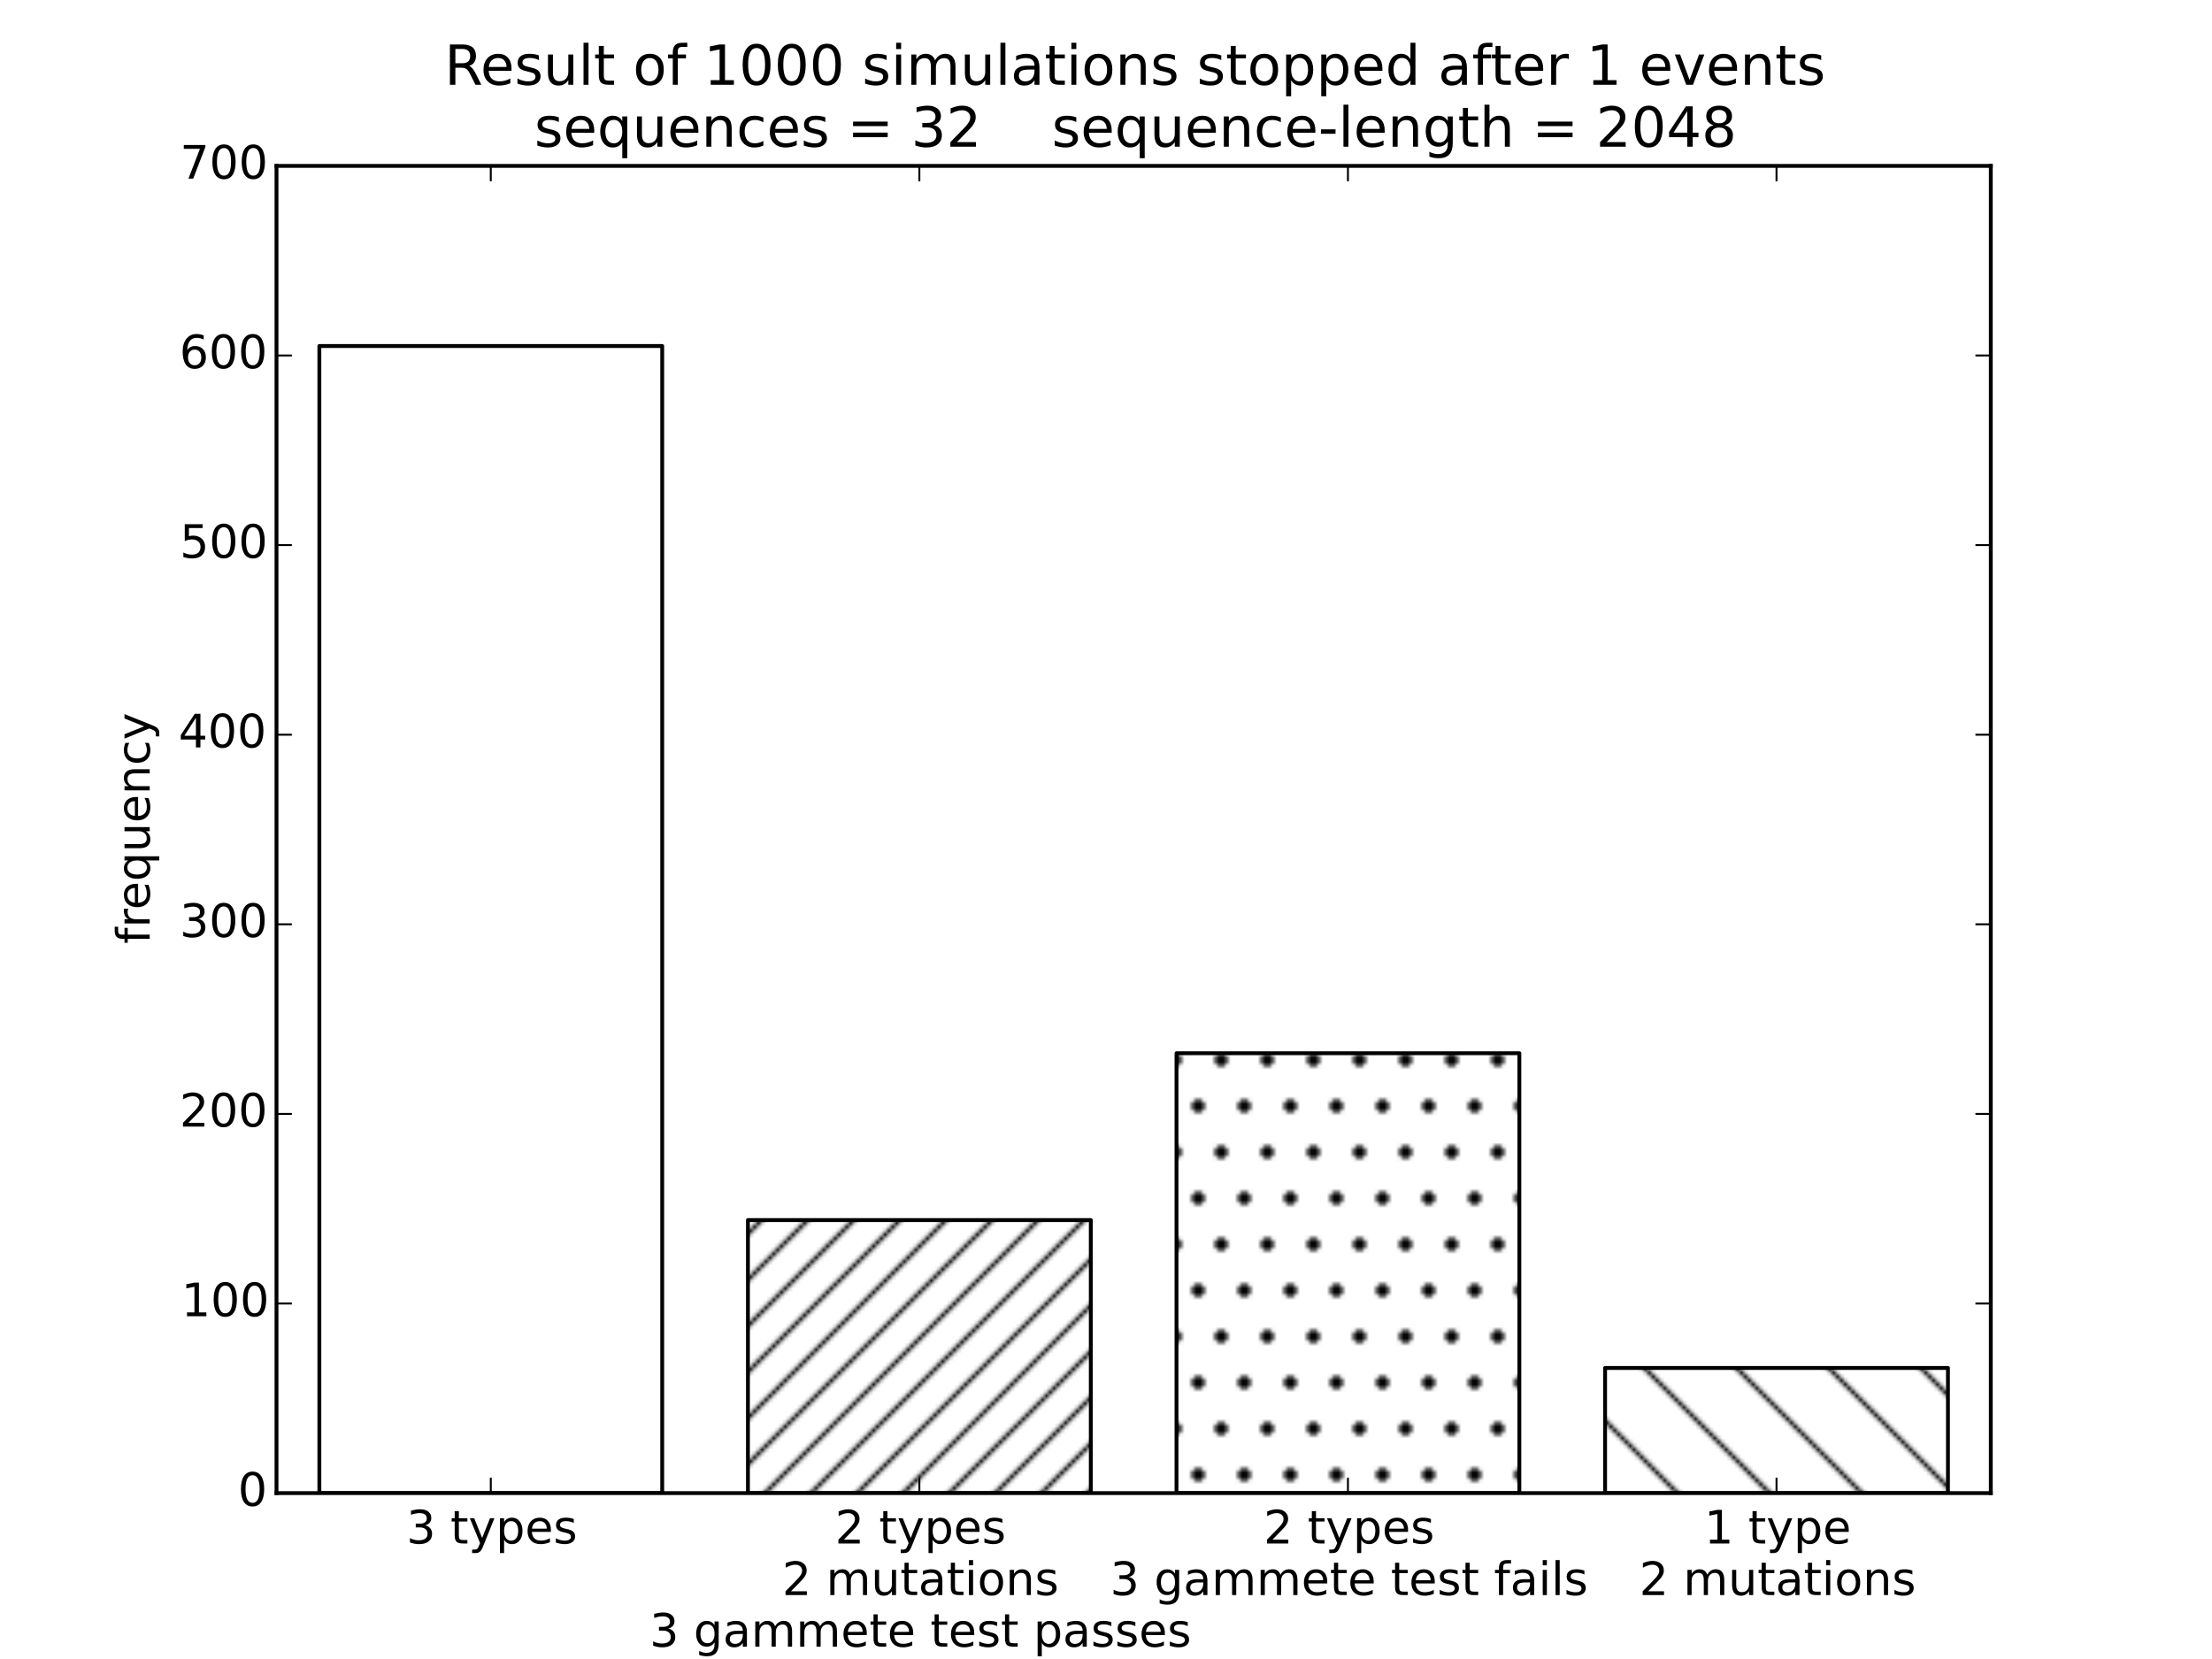 <?xml version="1.0" encoding="utf-8" standalone="no"?>
<!DOCTYPE svg PUBLIC "-//W3C//DTD SVG 1.1//EN"
  "http://www.w3.org/Graphics/SVG/1.1/DTD/svg11.dtd">
<!-- Created with matplotlib (http://matplotlib.org/) -->
<svg height="432pt" version="1.1" viewBox="0 0 576 432" width="576pt" xmlns="http://www.w3.org/2000/svg" xmlns:xlink="http://www.w3.org/1999/xlink">
 <defs>
  <style type="text/css">
*{stroke-linecap:butt;stroke-linejoin:round;}
  </style>
 </defs>
 <g id="figure_1">
  <g id="patch_1">
   <path d="
M0 432
L576 432
L576 0
L0 0
z
" style="fill:#ffffff;"/>
  </g>
  <g id="axes_1">
   <g id="patch_2">
    <path d="
M72 388.8
L518.4 388.8
L518.4 43.2
L72 43.2
z
" style="fill:#ffffff;"/>
   </g>
   <g id="patch_3">
    <path clip-path="url(#p7ff5b81e1d)" d="
M83.16 388.8
L172.44 388.8
L172.44 90.103
L83.16 90.103
z
" style="fill:#ffffff;stroke:#000000;stroke-linejoin:miter;"/>
   </g>
   <g id="patch_4">
    <path clip-path="url(#p7ff5b81e1d)" d="
M194.76 388.8
L284.04 388.8
L284.04 317.705
L194.76 317.705
z
" style="fill:url(#hcad88ede71);stroke:#000000;stroke-linejoin:miter;"/>
   </g>
   <g id="patch_5">
    <path clip-path="url(#p7ff5b81e1d)" d="
M306.36 388.8
L395.64 388.8
L395.64 274.258
L306.36 274.258
z
" style="fill:url(#h3c1d748473);stroke:#000000;stroke-linejoin:miter;"/>
   </g>
   <g id="patch_6">
    <path clip-path="url(#p7ff5b81e1d)" d="
M417.96 388.8
L507.24 388.8
L507.24 356.215
L417.96 356.215
z
" style="fill:url(#had7df6d085);stroke:#000000;stroke-linejoin:miter;"/>
   </g>
   <g id="patch_7">
    <path d="
M72 43.2
L518.4 43.2" style="fill:none;stroke:#000000;stroke-linecap:square;stroke-linejoin:miter;"/>
   </g>
   <g id="patch_8">
    <path d="
M518.4 388.8
L518.4 43.2" style="fill:none;stroke:#000000;stroke-linecap:square;stroke-linejoin:miter;"/>
   </g>
   <g id="patch_9">
    <path d="
M72 388.8
L518.4 388.8" style="fill:none;stroke:#000000;stroke-linecap:square;stroke-linejoin:miter;"/>
   </g>
   <g id="patch_10">
    <path d="
M72 388.8
L72 43.2" style="fill:none;stroke:#000000;stroke-linecap:square;stroke-linejoin:miter;"/>
   </g>
   <g id="matplotlib.axis_1">
    <g id="xtick_1">
     <g id="line2d_1">
      <defs>
       <path d="
M0 0
L0 -4" id="m93b0483c22" style="stroke:#000000;stroke-width:0.5;"/>
      </defs>
      <g>
       <use style="stroke:#000000;stroke-width:0.5;" x="127.8" xlink:href="#m93b0483c22" y="388.8"/>
      </g>
     </g>
     <g id="line2d_2">
      <defs>
       <path d="
M0 0
L0 4" id="m741efc42ff" style="stroke:#000000;stroke-width:0.5;"/>
      </defs>
      <g>
       <use style="stroke:#000000;stroke-width:0.5;" x="127.8" xlink:href="#m741efc42ff" y="43.2"/>
      </g>
     </g>
     <g id="text_1">
      <!-- 3 types -->
      <defs>
       <path d="
M40.578 39.312
Q47.656 37.797 51.625 33
Q55.609 28.219 55.609 21.188
Q55.609 10.406 48.188 4.484
Q40.766 -1.422 27.094 -1.422
Q22.516 -1.422 17.656 -0.516
Q12.797 0.391 7.625 2.203
L7.625 11.719
Q11.719 9.328 16.594 8.109
Q21.484 6.891 26.812 6.891
Q36.078 6.891 40.938 10.547
Q45.797 14.203 45.797 21.188
Q45.797 27.641 41.281 31.266
Q36.766 34.906 28.719 34.906
L20.219 34.906
L20.219 43.016
L29.109 43.016
Q36.375 43.016 40.234 45.922
Q44.094 48.828 44.094 54.297
Q44.094 59.906 40.109 62.906
Q36.141 65.922 28.719 65.922
Q24.656 65.922 20.016 65.031
Q15.375 64.156 9.812 62.312
L9.812 71.094
Q15.438 72.656 20.344 73.438
Q25.25 74.219 29.594 74.219
Q40.828 74.219 47.359 69.109
Q53.906 64.016 53.906 55.328
Q53.906 49.266 50.438 45.094
Q46.969 40.922 40.578 39.312" id="BitstreamVeraSans-Roman-33"/>
       <path id="BitstreamVeraSans-Roman-20"/>
       <path d="
M32.172 -5.078
Q28.375 -14.844 24.75 -17.812
Q21.141 -20.797 15.094 -20.797
L7.906 -20.797
L7.906 -13.281
L13.188 -13.281
Q16.891 -13.281 18.938 -11.516
Q21 -9.766 23.484 -3.219
L25.094 0.875
L2.984 54.688
L12.5 54.688
L29.594 11.922
L46.688 54.688
L56.203 54.688
z
" id="BitstreamVeraSans-Roman-79"/>
       <path d="
M56.203 29.594
L56.203 25.203
L14.891 25.203
Q15.484 15.922 20.484 11.062
Q25.484 6.203 34.422 6.203
Q39.594 6.203 44.453 7.469
Q49.312 8.734 54.109 11.281
L54.109 2.781
Q49.266 0.734 44.188 -0.344
Q39.109 -1.422 33.891 -1.422
Q20.797 -1.422 13.156 6.188
Q5.516 13.812 5.516 26.812
Q5.516 40.234 12.766 48.109
Q20.016 56 32.328 56
Q43.359 56 49.781 48.891
Q56.203 41.797 56.203 29.594
M47.219 32.234
Q47.125 39.594 43.094 43.984
Q39.062 48.391 32.422 48.391
Q24.906 48.391 20.391 44.141
Q15.875 39.891 15.188 32.172
z
" id="BitstreamVeraSans-Roman-65"/>
       <path d="
M18.312 70.219
L18.312 54.688
L36.812 54.688
L36.812 47.703
L18.312 47.703
L18.312 18.016
Q18.312 11.328 20.141 9.422
Q21.969 7.516 27.594 7.516
L36.812 7.516
L36.812 0
L27.594 0
Q17.188 0 13.234 3.875
Q9.281 7.766 9.281 18.016
L9.281 47.703
L2.688 47.703
L2.688 54.688
L9.281 54.688
L9.281 70.219
z
" id="BitstreamVeraSans-Roman-74"/>
       <path d="
M44.281 53.078
L44.281 44.578
Q40.484 46.531 36.375 47.5
Q32.281 48.484 27.875 48.484
Q21.188 48.484 17.844 46.438
Q14.5 44.391 14.5 40.281
Q14.5 37.156 16.891 35.375
Q19.281 33.594 26.516 31.984
L29.594 31.297
Q39.156 29.25 43.188 25.516
Q47.219 21.781 47.219 15.094
Q47.219 7.469 41.188 3.016
Q35.156 -1.422 24.609 -1.422
Q20.219 -1.422 15.453 -0.562
Q10.688 0.297 5.422 2
L5.422 11.281
Q10.406 8.688 15.234 7.391
Q20.062 6.109 24.812 6.109
Q31.156 6.109 34.562 8.281
Q37.984 10.453 37.984 14.406
Q37.984 18.062 35.516 20.016
Q33.062 21.969 24.703 23.781
L21.578 24.516
Q13.234 26.266 9.516 29.906
Q5.812 33.547 5.812 39.891
Q5.812 47.609 11.281 51.797
Q16.75 56 26.812 56
Q31.781 56 36.172 55.266
Q40.578 54.547 44.281 53.078" id="BitstreamVeraSans-Roman-73"/>
       <path d="
M18.109 8.203
L18.109 -20.797
L9.078 -20.797
L9.078 54.688
L18.109 54.688
L18.109 46.391
Q20.953 51.266 25.266 53.625
Q29.594 56 35.594 56
Q45.562 56 51.781 48.094
Q58.016 40.188 58.016 27.297
Q58.016 14.406 51.781 6.484
Q45.562 -1.422 35.594 -1.422
Q29.594 -1.422 25.266 0.953
Q20.953 3.328 18.109 8.203
M48.688 27.297
Q48.688 37.203 44.609 42.844
Q40.531 48.484 33.406 48.484
Q26.266 48.484 22.188 42.844
Q18.109 37.203 18.109 27.297
Q18.109 17.391 22.188 11.75
Q26.266 6.109 33.406 6.109
Q40.531 6.109 44.609 11.75
Q48.688 17.391 48.688 27.297" id="BitstreamVeraSans-Roman-70"/>
      </defs>
      <g transform="translate(105.838 401.918)scale(0.12 -0.12)">
       <use xlink:href="#BitstreamVeraSans-Roman-33"/>
       <use x="63.623" xlink:href="#BitstreamVeraSans-Roman-20"/>
       <use x="95.41" xlink:href="#BitstreamVeraSans-Roman-74"/>
       <use x="134.619" xlink:href="#BitstreamVeraSans-Roman-79"/>
       <use x="193.799" xlink:href="#BitstreamVeraSans-Roman-70"/>
       <use x="257.275" xlink:href="#BitstreamVeraSans-Roman-65"/>
       <use x="318.799" xlink:href="#BitstreamVeraSans-Roman-73"/>
      </g>
     </g>
    </g>
    <g id="xtick_2">
     <g id="line2d_3">
      <g>
       <use style="stroke:#000000;stroke-width:0.5;" x="239.4" xlink:href="#m93b0483c22" y="388.8"/>
      </g>
     </g>
     <g id="line2d_4">
      <g>
       <use style="stroke:#000000;stroke-width:0.5;" x="239.4" xlink:href="#m741efc42ff" y="43.2"/>
      </g>
     </g>
     <g id="text_2">
      <!-- 2 types -->
      <defs>
       <path d="
M19.188 8.297
L53.609 8.297
L53.609 0
L7.328 0
L7.328 8.297
Q12.938 14.109 22.625 23.891
Q32.328 33.688 34.812 36.531
Q39.547 41.844 41.422 45.531
Q43.312 49.219 43.312 52.781
Q43.312 58.594 39.234 62.25
Q35.156 65.922 28.609 65.922
Q23.969 65.922 18.812 64.312
Q13.672 62.703 7.812 59.422
L7.812 69.391
Q13.766 71.781 18.938 73
Q24.125 74.219 28.422 74.219
Q39.75 74.219 46.484 68.547
Q53.219 62.891 53.219 53.422
Q53.219 48.922 51.531 44.891
Q49.859 40.875 45.406 35.406
Q44.188 33.984 37.641 27.219
Q31.109 20.453 19.188 8.297" id="BitstreamVeraSans-Roman-32"/>
      </defs>
      <g transform="translate(217.438 401.918)scale(0.12 -0.12)">
       <use xlink:href="#BitstreamVeraSans-Roman-32"/>
       <use x="63.623" xlink:href="#BitstreamVeraSans-Roman-20"/>
       <use x="95.41" xlink:href="#BitstreamVeraSans-Roman-74"/>
       <use x="134.619" xlink:href="#BitstreamVeraSans-Roman-79"/>
       <use x="193.799" xlink:href="#BitstreamVeraSans-Roman-70"/>
       <use x="257.275" xlink:href="#BitstreamVeraSans-Roman-65"/>
       <use x="318.799" xlink:href="#BitstreamVeraSans-Roman-73"/>
      </g>
      <!-- 2 mutations -->
      <defs>
       <path d="
M54.891 33.016
L54.891 0
L45.906 0
L45.906 32.719
Q45.906 40.484 42.875 44.328
Q39.844 48.188 33.797 48.188
Q26.516 48.188 22.312 43.547
Q18.109 38.922 18.109 30.906
L18.109 0
L9.078 0
L9.078 54.688
L18.109 54.688
L18.109 46.188
Q21.344 51.125 25.703 53.562
Q30.078 56 35.797 56
Q45.219 56 50.047 50.172
Q54.891 44.344 54.891 33.016" id="BitstreamVeraSans-Roman-6e"/>
       <path d="
M52 44.188
Q55.375 50.25 60.062 53.125
Q64.75 56 71.094 56
Q79.641 56 84.281 50.016
Q88.922 44.047 88.922 33.016
L88.922 0
L79.891 0
L79.891 32.719
Q79.891 40.578 77.094 44.375
Q74.312 48.188 68.609 48.188
Q61.625 48.188 57.562 43.547
Q53.516 38.922 53.516 30.906
L53.516 0
L44.484 0
L44.484 32.719
Q44.484 40.625 41.703 44.406
Q38.922 48.188 33.109 48.188
Q26.219 48.188 22.156 43.531
Q18.109 38.875 18.109 30.906
L18.109 0
L9.078 0
L9.078 54.688
L18.109 54.688
L18.109 46.188
Q21.188 51.219 25.484 53.609
Q29.781 56 35.688 56
Q41.656 56 45.828 52.969
Q50 49.953 52 44.188" id="BitstreamVeraSans-Roman-6d"/>
       <path d="
M30.609 48.391
Q23.391 48.391 19.188 42.75
Q14.984 37.109 14.984 27.297
Q14.984 17.484 19.156 11.844
Q23.344 6.203 30.609 6.203
Q37.797 6.203 41.984 11.859
Q46.188 17.531 46.188 27.297
Q46.188 37.016 41.984 42.703
Q37.797 48.391 30.609 48.391
M30.609 56
Q42.328 56 49.016 48.375
Q55.719 40.766 55.719 27.297
Q55.719 13.875 49.016 6.219
Q42.328 -1.422 30.609 -1.422
Q18.844 -1.422 12.172 6.219
Q5.516 13.875 5.516 27.297
Q5.516 40.766 12.172 48.375
Q18.844 56 30.609 56" id="BitstreamVeraSans-Roman-6f"/>
       <path d="
M9.422 54.688
L18.406 54.688
L18.406 0
L9.422 0
z

M9.422 75.984
L18.406 75.984
L18.406 64.594
L9.422 64.594
z
" id="BitstreamVeraSans-Roman-69"/>
       <path d="
M8.5 21.578
L8.5 54.688
L17.484 54.688
L17.484 21.922
Q17.484 14.156 20.5 10.266
Q23.531 6.391 29.594 6.391
Q36.859 6.391 41.078 11.031
Q45.312 15.672 45.312 23.688
L45.312 54.688
L54.297 54.688
L54.297 0
L45.312 0
L45.312 8.406
Q42.047 3.422 37.719 1
Q33.406 -1.422 27.688 -1.422
Q18.266 -1.422 13.375 4.438
Q8.5 10.297 8.5 21.578" id="BitstreamVeraSans-Roman-75"/>
       <path d="
M34.281 27.484
Q23.391 27.484 19.188 25
Q14.984 22.516 14.984 16.5
Q14.984 11.719 18.141 8.906
Q21.297 6.109 26.703 6.109
Q34.188 6.109 38.703 11.406
Q43.219 16.703 43.219 25.484
L43.219 27.484
z

M52.203 31.203
L52.203 0
L43.219 0
L43.219 8.297
Q40.141 3.328 35.547 0.953
Q30.953 -1.422 24.312 -1.422
Q15.922 -1.422 10.953 3.297
Q6 8.016 6 15.922
Q6 25.141 12.172 29.828
Q18.359 34.516 30.609 34.516
L43.219 34.516
L43.219 35.406
Q43.219 41.609 39.141 45
Q35.062 48.391 27.688 48.391
Q23 48.391 18.547 47.266
Q14.109 46.141 10.016 43.891
L10.016 52.203
Q14.938 54.109 19.578 55.047
Q24.219 56 28.609 56
Q40.484 56 46.344 49.844
Q52.203 43.703 52.203 31.203" id="BitstreamVeraSans-Roman-61"/>
      </defs>
      <g transform="translate(203.674 415.356)scale(0.12 -0.12)">
       <use xlink:href="#BitstreamVeraSans-Roman-32"/>
       <use x="63.623" xlink:href="#BitstreamVeraSans-Roman-20"/>
       <use x="95.41" xlink:href="#BitstreamVeraSans-Roman-6d"/>
       <use x="192.822" xlink:href="#BitstreamVeraSans-Roman-75"/>
       <use x="256.201" xlink:href="#BitstreamVeraSans-Roman-74"/>
       <use x="295.41" xlink:href="#BitstreamVeraSans-Roman-61"/>
       <use x="356.689" xlink:href="#BitstreamVeraSans-Roman-74"/>
       <use x="395.898" xlink:href="#BitstreamVeraSans-Roman-69"/>
       <use x="423.682" xlink:href="#BitstreamVeraSans-Roman-6f"/>
       <use x="484.863" xlink:href="#BitstreamVeraSans-Roman-6e"/>
       <use x="548.242" xlink:href="#BitstreamVeraSans-Roman-73"/>
      </g>
      <!-- 3 gammete test passes -->
      <defs>
       <path d="
M45.406 27.984
Q45.406 37.75 41.375 43.109
Q37.359 48.484 30.078 48.484
Q22.859 48.484 18.828 43.109
Q14.797 37.75 14.797 27.984
Q14.797 18.266 18.828 12.891
Q22.859 7.516 30.078 7.516
Q37.359 7.516 41.375 12.891
Q45.406 18.266 45.406 27.984
M54.391 6.781
Q54.391 -7.172 48.188 -13.984
Q42 -20.797 29.203 -20.797
Q24.469 -20.797 20.266 -20.094
Q16.062 -19.391 12.109 -17.922
L12.109 -9.188
Q16.062 -11.328 19.922 -12.344
Q23.781 -13.375 27.781 -13.375
Q36.625 -13.375 41.016 -8.766
Q45.406 -4.156 45.406 5.172
L45.406 9.625
Q42.625 4.781 38.281 2.391
Q33.938 0 27.875 0
Q17.828 0 11.672 7.656
Q5.516 15.328 5.516 27.984
Q5.516 40.672 11.672 48.328
Q17.828 56 27.875 56
Q33.938 56 38.281 53.609
Q42.625 51.219 45.406 46.391
L45.406 54.688
L54.391 54.688
z
" id="BitstreamVeraSans-Roman-67"/>
      </defs>
      <g transform="translate(169.167 428.793)scale(0.12 -0.12)">
       <use xlink:href="#BitstreamVeraSans-Roman-33"/>
       <use x="63.623" xlink:href="#BitstreamVeraSans-Roman-20"/>
       <use x="95.41" xlink:href="#BitstreamVeraSans-Roman-67"/>
       <use x="158.887" xlink:href="#BitstreamVeraSans-Roman-61"/>
       <use x="220.166" xlink:href="#BitstreamVeraSans-Roman-6d"/>
       <use x="317.578" xlink:href="#BitstreamVeraSans-Roman-6d"/>
       <use x="414.99" xlink:href="#BitstreamVeraSans-Roman-65"/>
       <use x="476.514" xlink:href="#BitstreamVeraSans-Roman-74"/>
       <use x="515.723" xlink:href="#BitstreamVeraSans-Roman-65"/>
       <use x="577.246" xlink:href="#BitstreamVeraSans-Roman-20"/>
       <use x="609.033" xlink:href="#BitstreamVeraSans-Roman-74"/>
       <use x="648.242" xlink:href="#BitstreamVeraSans-Roman-65"/>
       <use x="709.766" xlink:href="#BitstreamVeraSans-Roman-73"/>
       <use x="761.865" xlink:href="#BitstreamVeraSans-Roman-74"/>
       <use x="801.074" xlink:href="#BitstreamVeraSans-Roman-20"/>
       <use x="832.861" xlink:href="#BitstreamVeraSans-Roman-70"/>
       <use x="896.338" xlink:href="#BitstreamVeraSans-Roman-61"/>
       <use x="957.617" xlink:href="#BitstreamVeraSans-Roman-73"/>
       <use x="1009.717" xlink:href="#BitstreamVeraSans-Roman-73"/>
       <use x="1061.816" xlink:href="#BitstreamVeraSans-Roman-65"/>
       <use x="1123.34" xlink:href="#BitstreamVeraSans-Roman-73"/>
      </g>
     </g>
    </g>
    <g id="xtick_3">
     <g id="line2d_5">
      <g>
       <use style="stroke:#000000;stroke-width:0.5;" x="351.0" xlink:href="#m93b0483c22" y="388.8"/>
      </g>
     </g>
     <g id="line2d_6">
      <g>
       <use style="stroke:#000000;stroke-width:0.5;" x="351.0" xlink:href="#m741efc42ff" y="43.2"/>
      </g>
     </g>
     <g id="text_3">
      <!-- 2 types -->
      <g transform="translate(329.038 401.918)scale(0.12 -0.12)">
       <use xlink:href="#BitstreamVeraSans-Roman-32"/>
       <use x="63.623" xlink:href="#BitstreamVeraSans-Roman-20"/>
       <use x="95.41" xlink:href="#BitstreamVeraSans-Roman-74"/>
       <use x="134.619" xlink:href="#BitstreamVeraSans-Roman-79"/>
       <use x="193.799" xlink:href="#BitstreamVeraSans-Roman-70"/>
       <use x="257.275" xlink:href="#BitstreamVeraSans-Roman-65"/>
       <use x="318.799" xlink:href="#BitstreamVeraSans-Roman-73"/>
      </g>
      <!-- 3 gammete test fails -->
      <defs>
       <path d="
M37.109 75.984
L37.109 68.5
L28.516 68.5
Q23.688 68.5 21.797 66.547
Q19.922 64.594 19.922 59.516
L19.922 54.688
L34.719 54.688
L34.719 47.703
L19.922 47.703
L19.922 0
L10.891 0
L10.891 47.703
L2.297 47.703
L2.297 54.688
L10.891 54.688
L10.891 58.5
Q10.891 67.625 15.141 71.797
Q19.391 75.984 28.609 75.984
z
" id="BitstreamVeraSans-Roman-66"/>
       <path d="
M9.422 75.984
L18.406 75.984
L18.406 0
L9.422 0
z
" id="BitstreamVeraSans-Roman-6c"/>
      </defs>
      <g transform="translate(289.073 415.356)scale(0.12 -0.12)">
       <use xlink:href="#BitstreamVeraSans-Roman-33"/>
       <use x="63.623" xlink:href="#BitstreamVeraSans-Roman-20"/>
       <use x="95.41" xlink:href="#BitstreamVeraSans-Roman-67"/>
       <use x="158.887" xlink:href="#BitstreamVeraSans-Roman-61"/>
       <use x="220.166" xlink:href="#BitstreamVeraSans-Roman-6d"/>
       <use x="317.578" xlink:href="#BitstreamVeraSans-Roman-6d"/>
       <use x="414.99" xlink:href="#BitstreamVeraSans-Roman-65"/>
       <use x="476.514" xlink:href="#BitstreamVeraSans-Roman-74"/>
       <use x="515.723" xlink:href="#BitstreamVeraSans-Roman-65"/>
       <use x="577.246" xlink:href="#BitstreamVeraSans-Roman-20"/>
       <use x="609.033" xlink:href="#BitstreamVeraSans-Roman-74"/>
       <use x="648.242" xlink:href="#BitstreamVeraSans-Roman-65"/>
       <use x="709.766" xlink:href="#BitstreamVeraSans-Roman-73"/>
       <use x="761.865" xlink:href="#BitstreamVeraSans-Roman-74"/>
       <use x="801.074" xlink:href="#BitstreamVeraSans-Roman-20"/>
       <use x="832.861" xlink:href="#BitstreamVeraSans-Roman-66"/>
       <use x="868.066" xlink:href="#BitstreamVeraSans-Roman-61"/>
       <use x="929.346" xlink:href="#BitstreamVeraSans-Roman-69"/>
       <use x="957.129" xlink:href="#BitstreamVeraSans-Roman-6c"/>
       <use x="984.912" xlink:href="#BitstreamVeraSans-Roman-73"/>
      </g>
     </g>
    </g>
    <g id="xtick_4">
     <g id="line2d_7">
      <g>
       <use style="stroke:#000000;stroke-width:0.5;" x="462.6" xlink:href="#m93b0483c22" y="388.8"/>
      </g>
     </g>
     <g id="line2d_8">
      <g>
       <use style="stroke:#000000;stroke-width:0.5;" x="462.6" xlink:href="#m741efc42ff" y="43.2"/>
      </g>
     </g>
     <g id="text_4">
      <!-- 1 type -->
      <defs>
       <path d="
M12.406 8.297
L28.516 8.297
L28.516 63.922
L10.984 60.406
L10.984 69.391
L28.422 72.906
L38.281 72.906
L38.281 8.297
L54.391 8.297
L54.391 0
L12.406 0
z
" id="BitstreamVeraSans-Roman-31"/>
      </defs>
      <g transform="translate(443.791 401.918)scale(0.12 -0.12)">
       <use xlink:href="#BitstreamVeraSans-Roman-31"/>
       <use x="63.623" xlink:href="#BitstreamVeraSans-Roman-20"/>
       <use x="95.41" xlink:href="#BitstreamVeraSans-Roman-74"/>
       <use x="134.619" xlink:href="#BitstreamVeraSans-Roman-79"/>
       <use x="193.799" xlink:href="#BitstreamVeraSans-Roman-70"/>
       <use x="257.275" xlink:href="#BitstreamVeraSans-Roman-65"/>
      </g>
      <!-- 2 mutations -->
      <g transform="translate(426.874 415.356)scale(0.12 -0.12)">
       <use xlink:href="#BitstreamVeraSans-Roman-32"/>
       <use x="63.623" xlink:href="#BitstreamVeraSans-Roman-20"/>
       <use x="95.41" xlink:href="#BitstreamVeraSans-Roman-6d"/>
       <use x="192.822" xlink:href="#BitstreamVeraSans-Roman-75"/>
       <use x="256.201" xlink:href="#BitstreamVeraSans-Roman-74"/>
       <use x="295.41" xlink:href="#BitstreamVeraSans-Roman-61"/>
       <use x="356.689" xlink:href="#BitstreamVeraSans-Roman-74"/>
       <use x="395.898" xlink:href="#BitstreamVeraSans-Roman-69"/>
       <use x="423.682" xlink:href="#BitstreamVeraSans-Roman-6f"/>
       <use x="484.863" xlink:href="#BitstreamVeraSans-Roman-6e"/>
       <use x="548.242" xlink:href="#BitstreamVeraSans-Roman-73"/>
      </g>
     </g>
    </g>
   </g>
   <g id="matplotlib.axis_2">
    <g id="ytick_1">
     <g id="line2d_9">
      <defs>
       <path d="
M0 0
L4 0" id="m728421d6d4" style="stroke:#000000;stroke-width:0.5;"/>
      </defs>
      <g>
       <use style="stroke:#000000;stroke-width:0.5;" x="72.0" xlink:href="#m728421d6d4" y="388.8"/>
      </g>
     </g>
     <g id="line2d_10">
      <defs>
       <path d="
M0 0
L-4 0" id="mcb0005524f" style="stroke:#000000;stroke-width:0.5;"/>
      </defs>
      <g>
       <use style="stroke:#000000;stroke-width:0.5;" x="518.4" xlink:href="#mcb0005524f" y="388.8"/>
      </g>
     </g>
     <g id="text_5">
      <!-- 0 -->
      <defs>
       <path d="
M31.781 66.406
Q24.172 66.406 20.328 58.906
Q16.5 51.422 16.5 36.375
Q16.5 21.391 20.328 13.891
Q24.172 6.391 31.781 6.391
Q39.453 6.391 43.281 13.891
Q47.125 21.391 47.125 36.375
Q47.125 51.422 43.281 58.906
Q39.453 66.406 31.781 66.406
M31.781 74.219
Q44.047 74.219 50.516 64.516
Q56.984 54.828 56.984 36.375
Q56.984 17.969 50.516 8.266
Q44.047 -1.422 31.781 -1.422
Q19.531 -1.422 13.062 8.266
Q6.594 17.969 6.594 36.375
Q6.594 54.828 13.062 64.516
Q19.531 74.219 31.781 74.219" id="BitstreamVeraSans-Roman-30"/>
      </defs>
      <g transform="translate(61.953 392.111)scale(0.12 -0.12)">
       <use xlink:href="#BitstreamVeraSans-Roman-30"/>
      </g>
     </g>
    </g>
    <g id="ytick_2">
     <g id="line2d_11">
      <g>
       <use style="stroke:#000000;stroke-width:0.5;" x="72.0" xlink:href="#m728421d6d4" y="339.429"/>
      </g>
     </g>
     <g id="line2d_12">
      <g>
       <use style="stroke:#000000;stroke-width:0.5;" x="518.4" xlink:href="#mcb0005524f" y="339.429"/>
      </g>
     </g>
     <g id="text_6">
      <!-- 100 -->
      <g transform="translate(47.21 342.74)scale(0.12 -0.12)">
       <use xlink:href="#BitstreamVeraSans-Roman-31"/>
       <use x="63.623" xlink:href="#BitstreamVeraSans-Roman-30"/>
       <use x="127.246" xlink:href="#BitstreamVeraSans-Roman-30"/>
      </g>
     </g>
    </g>
    <g id="ytick_3">
     <g id="line2d_13">
      <g>
       <use style="stroke:#000000;stroke-width:0.5;" x="72.0" xlink:href="#m728421d6d4" y="290.057"/>
      </g>
     </g>
     <g id="line2d_14">
      <g>
       <use style="stroke:#000000;stroke-width:0.5;" x="518.4" xlink:href="#mcb0005524f" y="290.057"/>
      </g>
     </g>
     <g id="text_7">
      <!-- 200 -->
      <g transform="translate(46.771 293.368)scale(0.12 -0.12)">
       <use xlink:href="#BitstreamVeraSans-Roman-32"/>
       <use x="63.623" xlink:href="#BitstreamVeraSans-Roman-30"/>
       <use x="127.246" xlink:href="#BitstreamVeraSans-Roman-30"/>
      </g>
     </g>
    </g>
    <g id="ytick_4">
     <g id="line2d_15">
      <g>
       <use style="stroke:#000000;stroke-width:0.5;" x="72.0" xlink:href="#m728421d6d4" y="240.686"/>
      </g>
     </g>
     <g id="line2d_16">
      <g>
       <use style="stroke:#000000;stroke-width:0.5;" x="518.4" xlink:href="#mcb0005524f" y="240.686"/>
      </g>
     </g>
     <g id="text_8">
      <!-- 300 -->
      <g transform="translate(46.807 243.997)scale(0.12 -0.12)">
       <use xlink:href="#BitstreamVeraSans-Roman-33"/>
       <use x="63.623" xlink:href="#BitstreamVeraSans-Roman-30"/>
       <use x="127.246" xlink:href="#BitstreamVeraSans-Roman-30"/>
      </g>
     </g>
    </g>
    <g id="ytick_5">
     <g id="line2d_17">
      <g>
       <use style="stroke:#000000;stroke-width:0.5;" x="72.0" xlink:href="#m728421d6d4" y="191.314"/>
      </g>
     </g>
     <g id="line2d_18">
      <g>
       <use style="stroke:#000000;stroke-width:0.5;" x="518.4" xlink:href="#mcb0005524f" y="191.314"/>
      </g>
     </g>
     <g id="text_9">
      <!-- 400 -->
      <defs>
       <path d="
M37.797 64.312
L12.891 25.391
L37.797 25.391
z

M35.203 72.906
L47.609 72.906
L47.609 25.391
L58.016 25.391
L58.016 17.188
L47.609 17.188
L47.609 0
L37.797 0
L37.797 17.188
L4.891 17.188
L4.891 26.703
z
" id="BitstreamVeraSans-Roman-34"/>
      </defs>
      <g transform="translate(46.479 194.626)scale(0.12 -0.12)">
       <use xlink:href="#BitstreamVeraSans-Roman-34"/>
       <use x="63.623" xlink:href="#BitstreamVeraSans-Roman-30"/>
       <use x="127.246" xlink:href="#BitstreamVeraSans-Roman-30"/>
      </g>
     </g>
    </g>
    <g id="ytick_6">
     <g id="line2d_19">
      <g>
       <use style="stroke:#000000;stroke-width:0.5;" x="72.0" xlink:href="#m728421d6d4" y="141.943"/>
      </g>
     </g>
     <g id="line2d_20">
      <g>
       <use style="stroke:#000000;stroke-width:0.5;" x="518.4" xlink:href="#mcb0005524f" y="141.943"/>
      </g>
     </g>
     <g id="text_10">
      <!-- 500 -->
      <defs>
       <path d="
M10.797 72.906
L49.516 72.906
L49.516 64.594
L19.828 64.594
L19.828 46.734
Q21.969 47.469 24.109 47.828
Q26.266 48.188 28.422 48.188
Q40.625 48.188 47.75 41.5
Q54.891 34.812 54.891 23.391
Q54.891 11.625 47.562 5.094
Q40.234 -1.422 26.906 -1.422
Q22.312 -1.422 17.547 -0.641
Q12.797 0.141 7.719 1.703
L7.719 11.625
Q12.109 9.234 16.797 8.062
Q21.484 6.891 26.703 6.891
Q35.156 6.891 40.078 11.328
Q45.016 15.766 45.016 23.391
Q45.016 31 40.078 35.438
Q35.156 39.891 26.703 39.891
Q22.75 39.891 18.812 39.016
Q14.891 38.141 10.797 36.281
z
" id="BitstreamVeraSans-Roman-35"/>
      </defs>
      <g transform="translate(46.818 145.254)scale(0.12 -0.12)">
       <use xlink:href="#BitstreamVeraSans-Roman-35"/>
       <use x="63.623" xlink:href="#BitstreamVeraSans-Roman-30"/>
       <use x="127.246" xlink:href="#BitstreamVeraSans-Roman-30"/>
      </g>
     </g>
    </g>
    <g id="ytick_7">
     <g id="line2d_21">
      <g>
       <use style="stroke:#000000;stroke-width:0.5;" x="72.0" xlink:href="#m728421d6d4" y="92.571"/>
      </g>
     </g>
     <g id="line2d_22">
      <g>
       <use style="stroke:#000000;stroke-width:0.5;" x="518.4" xlink:href="#mcb0005524f" y="92.571"/>
      </g>
     </g>
     <g id="text_11">
      <!-- 600 -->
      <defs>
       <path d="
M33.016 40.375
Q26.375 40.375 22.484 35.828
Q18.609 31.297 18.609 23.391
Q18.609 15.531 22.484 10.953
Q26.375 6.391 33.016 6.391
Q39.656 6.391 43.531 10.953
Q47.406 15.531 47.406 23.391
Q47.406 31.297 43.531 35.828
Q39.656 40.375 33.016 40.375
M52.594 71.297
L52.594 62.312
Q48.875 64.062 45.094 64.984
Q41.312 65.922 37.594 65.922
Q27.828 65.922 22.672 59.328
Q17.531 52.734 16.797 39.406
Q19.672 43.656 24.016 45.922
Q28.375 48.188 33.594 48.188
Q44.578 48.188 50.953 41.516
Q57.328 34.859 57.328 23.391
Q57.328 12.156 50.688 5.359
Q44.047 -1.422 33.016 -1.422
Q20.359 -1.422 13.672 8.266
Q6.984 17.969 6.984 36.375
Q6.984 53.656 15.188 63.938
Q23.391 74.219 37.203 74.219
Q40.922 74.219 44.703 73.484
Q48.484 72.75 52.594 71.297" id="BitstreamVeraSans-Roman-36"/>
      </defs>
      <g transform="translate(46.73 95.883)scale(0.12 -0.12)">
       <use xlink:href="#BitstreamVeraSans-Roman-36"/>
       <use x="63.623" xlink:href="#BitstreamVeraSans-Roman-30"/>
       <use x="127.246" xlink:href="#BitstreamVeraSans-Roman-30"/>
      </g>
     </g>
    </g>
    <g id="ytick_8">
     <g id="line2d_23">
      <g>
       <use style="stroke:#000000;stroke-width:0.5;" x="72.0" xlink:href="#m728421d6d4" y="43.2"/>
      </g>
     </g>
     <g id="line2d_24">
      <g>
       <use style="stroke:#000000;stroke-width:0.5;" x="518.4" xlink:href="#mcb0005524f" y="43.2"/>
      </g>
     </g>
     <g id="text_12">
      <!-- 700 -->
      <defs>
       <path d="
M8.203 72.906
L55.078 72.906
L55.078 68.703
L28.609 0
L18.312 0
L43.219 64.594
L8.203 64.594
z
" id="BitstreamVeraSans-Roman-37"/>
      </defs>
      <g transform="translate(46.876 46.511)scale(0.12 -0.12)">
       <use xlink:href="#BitstreamVeraSans-Roman-37"/>
       <use x="63.623" xlink:href="#BitstreamVeraSans-Roman-30"/>
       <use x="127.246" xlink:href="#BitstreamVeraSans-Roman-30"/>
      </g>
     </g>
    </g>
    <g id="text_13">
     <!-- frequency -->
     <defs>
      <path d="
M41.109 46.297
Q39.594 47.172 37.812 47.578
Q36.031 48 33.891 48
Q26.266 48 22.188 43.047
Q18.109 38.094 18.109 28.812
L18.109 0
L9.078 0
L9.078 54.688
L18.109 54.688
L18.109 46.188
Q20.953 51.172 25.484 53.578
Q30.031 56 36.531 56
Q37.453 56 38.578 55.875
Q39.703 55.766 41.062 55.516
z
" id="BitstreamVeraSans-Roman-72"/>
      <path d="
M48.781 52.594
L48.781 44.188
Q44.969 46.297 41.141 47.344
Q37.312 48.391 33.406 48.391
Q24.656 48.391 19.812 42.844
Q14.984 37.312 14.984 27.297
Q14.984 17.281 19.812 11.734
Q24.656 6.203 33.406 6.203
Q37.312 6.203 41.141 7.25
Q44.969 8.297 48.781 10.406
L48.781 2.094
Q45.016 0.344 40.984 -0.531
Q36.969 -1.422 32.422 -1.422
Q20.062 -1.422 12.781 6.344
Q5.516 14.109 5.516 27.297
Q5.516 40.672 12.859 48.328
Q20.219 56 33.016 56
Q37.156 56 41.109 55.141
Q45.062 54.297 48.781 52.594" id="BitstreamVeraSans-Roman-63"/>
      <path d="
M14.797 27.297
Q14.797 17.391 18.875 11.75
Q22.953 6.109 30.078 6.109
Q37.203 6.109 41.297 11.75
Q45.406 17.391 45.406 27.297
Q45.406 37.203 41.297 42.844
Q37.203 48.484 30.078 48.484
Q22.953 48.484 18.875 42.844
Q14.797 37.203 14.797 27.297
M45.406 8.203
Q42.578 3.328 38.25 0.953
Q33.938 -1.422 27.875 -1.422
Q17.969 -1.422 11.734 6.484
Q5.516 14.406 5.516 27.297
Q5.516 40.188 11.734 48.094
Q17.969 56 27.875 56
Q33.938 56 38.25 53.625
Q42.578 51.266 45.406 46.391
L45.406 54.688
L54.391 54.688
L54.391 -20.797
L45.406 -20.797
z
" id="BitstreamVeraSans-Roman-71"/>
     </defs>
     <g transform="translate(38.983 245.775)rotate(-90.0)scale(0.12 -0.12)">
      <use xlink:href="#BitstreamVeraSans-Roman-66"/>
      <use x="35.205" xlink:href="#BitstreamVeraSans-Roman-72"/>
      <use x="74.068" xlink:href="#BitstreamVeraSans-Roman-65"/>
      <use x="135.592" xlink:href="#BitstreamVeraSans-Roman-71"/>
      <use x="199.068" xlink:href="#BitstreamVeraSans-Roman-75"/>
      <use x="262.447" xlink:href="#BitstreamVeraSans-Roman-65"/>
      <use x="323.971" xlink:href="#BitstreamVeraSans-Roman-6e"/>
      <use x="387.35" xlink:href="#BitstreamVeraSans-Roman-63"/>
      <use x="442.33" xlink:href="#BitstreamVeraSans-Roman-79"/>
     </g>
    </g>
   </g>
   <g id="text_14">
    <!-- Result of 1000 simulations stopped after 1 events -->
    <defs>
     <path d="
M2.984 54.688
L12.5 54.688
L29.594 8.797
L46.688 54.688
L56.203 54.688
L35.688 0
L23.484 0
z
" id="BitstreamVeraSans-Roman-76"/>
     <path d="
M45.406 46.391
L45.406 75.984
L54.391 75.984
L54.391 0
L45.406 0
L45.406 8.203
Q42.578 3.328 38.25 0.953
Q33.938 -1.422 27.875 -1.422
Q17.969 -1.422 11.734 6.484
Q5.516 14.406 5.516 27.297
Q5.516 40.188 11.734 48.094
Q17.969 56 27.875 56
Q33.938 56 38.25 53.625
Q42.578 51.266 45.406 46.391
M14.797 27.297
Q14.797 17.391 18.875 11.75
Q22.953 6.109 30.078 6.109
Q37.203 6.109 41.297 11.75
Q45.406 17.391 45.406 27.297
Q45.406 37.203 41.297 42.844
Q37.203 48.484 30.078 48.484
Q22.953 48.484 18.875 42.844
Q14.797 37.203 14.797 27.297" id="BitstreamVeraSans-Roman-64"/>
     <path d="
M44.391 34.188
Q47.562 33.109 50.562 29.594
Q53.562 26.078 56.594 19.922
L66.609 0
L56 0
L46.688 18.703
Q43.062 26.031 39.672 28.422
Q36.281 30.812 30.422 30.812
L19.672 30.812
L19.672 0
L9.812 0
L9.812 72.906
L32.078 72.906
Q44.578 72.906 50.734 67.672
Q56.891 62.453 56.891 51.906
Q56.891 45.016 53.688 40.469
Q50.484 35.938 44.391 34.188
M19.672 64.797
L19.672 38.922
L32.078 38.922
Q39.203 38.922 42.844 42.219
Q46.484 45.516 46.484 51.906
Q46.484 58.297 42.844 61.547
Q39.203 64.797 32.078 64.797
z
" id="BitstreamVeraSans-Roman-52"/>
    </defs>
    <g transform="translate(115.747 22.075)scale(0.144 -0.144)">
     <use xlink:href="#BitstreamVeraSans-Roman-52"/>
     <use x="64.982" xlink:href="#BitstreamVeraSans-Roman-65"/>
     <use x="126.506" xlink:href="#BitstreamVeraSans-Roman-73"/>
     <use x="178.605" xlink:href="#BitstreamVeraSans-Roman-75"/>
     <use x="241.984" xlink:href="#BitstreamVeraSans-Roman-6c"/>
     <use x="269.768" xlink:href="#BitstreamVeraSans-Roman-74"/>
     <use x="308.977" xlink:href="#BitstreamVeraSans-Roman-20"/>
     <use x="340.764" xlink:href="#BitstreamVeraSans-Roman-6f"/>
     <use x="401.945" xlink:href="#BitstreamVeraSans-Roman-66"/>
     <use x="437.15" xlink:href="#BitstreamVeraSans-Roman-20"/>
     <use x="468.938" xlink:href="#BitstreamVeraSans-Roman-31"/>
     <use x="532.561" xlink:href="#BitstreamVeraSans-Roman-30"/>
     <use x="596.184" xlink:href="#BitstreamVeraSans-Roman-30"/>
     <use x="659.807" xlink:href="#BitstreamVeraSans-Roman-30"/>
     <use x="723.43" xlink:href="#BitstreamVeraSans-Roman-20"/>
     <use x="755.217" xlink:href="#BitstreamVeraSans-Roman-73"/>
     <use x="807.316" xlink:href="#BitstreamVeraSans-Roman-69"/>
     <use x="835.1" xlink:href="#BitstreamVeraSans-Roman-6d"/>
     <use x="932.512" xlink:href="#BitstreamVeraSans-Roman-75"/>
     <use x="995.891" xlink:href="#BitstreamVeraSans-Roman-6c"/>
     <use x="1023.674" xlink:href="#BitstreamVeraSans-Roman-61"/>
     <use x="1084.953" xlink:href="#BitstreamVeraSans-Roman-74"/>
     <use x="1124.162" xlink:href="#BitstreamVeraSans-Roman-69"/>
     <use x="1151.945" xlink:href="#BitstreamVeraSans-Roman-6f"/>
     <use x="1213.127" xlink:href="#BitstreamVeraSans-Roman-6e"/>
     <use x="1276.506" xlink:href="#BitstreamVeraSans-Roman-73"/>
     <use x="1328.605" xlink:href="#BitstreamVeraSans-Roman-20"/>
     <use x="1360.393" xlink:href="#BitstreamVeraSans-Roman-73"/>
     <use x="1412.492" xlink:href="#BitstreamVeraSans-Roman-74"/>
     <use x="1451.701" xlink:href="#BitstreamVeraSans-Roman-6f"/>
     <use x="1512.883" xlink:href="#BitstreamVeraSans-Roman-70"/>
     <use x="1576.359" xlink:href="#BitstreamVeraSans-Roman-70"/>
     <use x="1639.836" xlink:href="#BitstreamVeraSans-Roman-65"/>
     <use x="1701.359" xlink:href="#BitstreamVeraSans-Roman-64"/>
     <use x="1764.836" xlink:href="#BitstreamVeraSans-Roman-20"/>
     <use x="1796.623" xlink:href="#BitstreamVeraSans-Roman-61"/>
     <use x="1857.902" xlink:href="#BitstreamVeraSans-Roman-66"/>
     <use x="1891.357" xlink:href="#BitstreamVeraSans-Roman-74"/>
     <use x="1930.566" xlink:href="#BitstreamVeraSans-Roman-65"/>
     <use x="1992.09" xlink:href="#BitstreamVeraSans-Roman-72"/>
     <use x="2033.203" xlink:href="#BitstreamVeraSans-Roman-20"/>
     <use x="2064.99" xlink:href="#BitstreamVeraSans-Roman-31"/>
     <use x="2128.613" xlink:href="#BitstreamVeraSans-Roman-20"/>
     <use x="2160.4" xlink:href="#BitstreamVeraSans-Roman-65"/>
     <use x="2221.924" xlink:href="#BitstreamVeraSans-Roman-76"/>
     <use x="2281.104" xlink:href="#BitstreamVeraSans-Roman-65"/>
     <use x="2342.627" xlink:href="#BitstreamVeraSans-Roman-6e"/>
     <use x="2406.006" xlink:href="#BitstreamVeraSans-Roman-74"/>
     <use x="2445.215" xlink:href="#BitstreamVeraSans-Roman-73"/>
    </g>
    <!-- sequences = 32    sequence-length = 2048 -->
    <defs>
     <path d="
M31.781 34.625
Q24.75 34.625 20.719 30.859
Q16.703 27.094 16.703 20.516
Q16.703 13.922 20.719 10.156
Q24.75 6.391 31.781 6.391
Q38.812 6.391 42.859 10.172
Q46.922 13.969 46.922 20.516
Q46.922 27.094 42.891 30.859
Q38.875 34.625 31.781 34.625
M21.922 38.812
Q15.578 40.375 12.031 44.719
Q8.5 49.078 8.5 55.328
Q8.5 64.062 14.719 69.141
Q20.953 74.219 31.781 74.219
Q42.672 74.219 48.875 69.141
Q55.078 64.062 55.078 55.328
Q55.078 49.078 51.531 44.719
Q48 40.375 41.703 38.812
Q48.828 37.156 52.797 32.312
Q56.781 27.484 56.781 20.516
Q56.781 9.906 50.312 4.234
Q43.844 -1.422 31.781 -1.422
Q19.734 -1.422 13.25 4.234
Q6.781 9.906 6.781 20.516
Q6.781 27.484 10.781 32.312
Q14.797 37.156 21.922 38.812
M18.312 54.391
Q18.312 48.734 21.844 45.562
Q25.391 42.391 31.781 42.391
Q38.141 42.391 41.719 45.562
Q45.312 48.734 45.312 54.391
Q45.312 60.062 41.719 63.234
Q38.141 66.406 31.781 66.406
Q25.391 66.406 21.844 63.234
Q18.312 60.062 18.312 54.391" id="BitstreamVeraSans-Roman-38"/>
     <path d="
M4.891 31.391
L31.203 31.391
L31.203 23.391
L4.891 23.391
z
" id="BitstreamVeraSans-Roman-2d"/>
     <path d="
M10.594 45.406
L73.188 45.406
L73.188 37.203
L10.594 37.203
z

M10.594 25.484
L73.188 25.484
L73.188 17.188
L10.594 17.188
z
" id="BitstreamVeraSans-Roman-3d"/>
     <path d="
M54.891 33.016
L54.891 0
L45.906 0
L45.906 32.719
Q45.906 40.484 42.875 44.328
Q39.844 48.188 33.797 48.188
Q26.516 48.188 22.312 43.547
Q18.109 38.922 18.109 30.906
L18.109 0
L9.078 0
L9.078 75.984
L18.109 75.984
L18.109 46.188
Q21.344 51.125 25.703 53.562
Q30.078 56 35.797 56
Q45.219 56 50.047 50.172
Q54.891 44.344 54.891 33.016" id="BitstreamVeraSans-Roman-68"/>
    </defs>
    <g transform="translate(139.141 38.2)scale(0.144 -0.144)">
     <use xlink:href="#BitstreamVeraSans-Roman-73"/>
     <use x="52.1" xlink:href="#BitstreamVeraSans-Roman-65"/>
     <use x="113.623" xlink:href="#BitstreamVeraSans-Roman-71"/>
     <use x="177.1" xlink:href="#BitstreamVeraSans-Roman-75"/>
     <use x="240.479" xlink:href="#BitstreamVeraSans-Roman-65"/>
     <use x="302.002" xlink:href="#BitstreamVeraSans-Roman-6e"/>
     <use x="365.381" xlink:href="#BitstreamVeraSans-Roman-63"/>
     <use x="420.361" xlink:href="#BitstreamVeraSans-Roman-65"/>
     <use x="481.885" xlink:href="#BitstreamVeraSans-Roman-73"/>
     <use x="533.984" xlink:href="#BitstreamVeraSans-Roman-20"/>
     <use x="565.771" xlink:href="#BitstreamVeraSans-Roman-3d"/>
     <use x="649.561" xlink:href="#BitstreamVeraSans-Roman-20"/>
     <use x="681.348" xlink:href="#BitstreamVeraSans-Roman-33"/>
     <use x="744.971" xlink:href="#BitstreamVeraSans-Roman-32"/>
     <use x="808.594" xlink:href="#BitstreamVeraSans-Roman-20"/>
     <use x="840.381" xlink:href="#BitstreamVeraSans-Roman-20"/>
     <use x="872.168" xlink:href="#BitstreamVeraSans-Roman-20"/>
     <use x="903.955" xlink:href="#BitstreamVeraSans-Roman-20"/>
     <use x="935.742" xlink:href="#BitstreamVeraSans-Roman-73"/>
     <use x="987.842" xlink:href="#BitstreamVeraSans-Roman-65"/>
     <use x="1049.365" xlink:href="#BitstreamVeraSans-Roman-71"/>
     <use x="1112.842" xlink:href="#BitstreamVeraSans-Roman-75"/>
     <use x="1176.221" xlink:href="#BitstreamVeraSans-Roman-65"/>
     <use x="1237.744" xlink:href="#BitstreamVeraSans-Roman-6e"/>
     <use x="1301.123" xlink:href="#BitstreamVeraSans-Roman-63"/>
     <use x="1356.104" xlink:href="#BitstreamVeraSans-Roman-65"/>
     <use x="1417.627" xlink:href="#BitstreamVeraSans-Roman-2d"/>
     <use x="1453.711" xlink:href="#BitstreamVeraSans-Roman-6c"/>
     <use x="1481.494" xlink:href="#BitstreamVeraSans-Roman-65"/>
     <use x="1543.018" xlink:href="#BitstreamVeraSans-Roman-6e"/>
     <use x="1606.396" xlink:href="#BitstreamVeraSans-Roman-67"/>
     <use x="1669.873" xlink:href="#BitstreamVeraSans-Roman-74"/>
     <use x="1709.082" xlink:href="#BitstreamVeraSans-Roman-68"/>
     <use x="1772.461" xlink:href="#BitstreamVeraSans-Roman-20"/>
     <use x="1804.248" xlink:href="#BitstreamVeraSans-Roman-3d"/>
     <use x="1888.037" xlink:href="#BitstreamVeraSans-Roman-20"/>
     <use x="1919.824" xlink:href="#BitstreamVeraSans-Roman-32"/>
     <use x="1983.447" xlink:href="#BitstreamVeraSans-Roman-30"/>
     <use x="2047.07" xlink:href="#BitstreamVeraSans-Roman-34"/>
     <use x="2110.693" xlink:href="#BitstreamVeraSans-Roman-38"/>
    </g>
   </g>
  </g>
 </g>
 <defs>
  <clipPath id="p7ff5b81e1d">
   <rect height="345.6" width="446.4" x="72.0" y="43.2"/>
  </clipPath>
 </defs>
 <defs>
  <pattern height="72" id="hcad88ede71" patternUnits="userSpaceOnUse" width="72" x="0" y="0">
   <rect fill="#ffffff" height="73" width="73" x="0" y="0"/>
   <path d="
M-36 36
L36 -36
M-30 42
L42 -30
M-24 48
L48 -24
M-18 54
L54 -18
M-12 60
L60 -12
M-6 66
L66 -6
M0 72
L72 0
M6 78
L78 6
M12 84
L84 12
M18 90
L90 18
M24 96
L96 24
M30 102
L102 30
M36 108
L108 36" style="fill:#000000;stroke:#000000;stroke-linecap:butt;stroke-linejoin:miter;stroke-width:1.0;"/>
  </pattern>
  <pattern height="72" id="h3c1d748473" patternUnits="userSpaceOnUse" width="72" x="0" y="0">
   <rect fill="#ffffff" height="73" width="73" x="0" y="0"/>
   <path d="
M0 73.2
C0.318 73.2 0.623 73.074 0.849 72.849
C1.074 72.624 1.2 72.318 1.2 72
C1.2 71.682 1.074 71.376 0.849 71.151
C0.623 70.926 0.318 70.8 0 70.8
C-0.318 70.8 -0.623 70.926 -0.849 71.151
C-1.074 71.376 -1.2 71.682 -1.2 72
C-1.2 72.318 -1.074 72.624 -0.849 72.849
C-0.623 73.074 -0.318 73.2 0 73.2
z

M12 73.2
C12.318 73.2 12.623 73.074 12.848 72.849
C13.074 72.624 13.2 72.318 13.2 72
C13.2 71.682 13.074 71.376 12.848 71.151
C12.623 70.926 12.318 70.8 12 70.8
C11.682 70.8 11.377 70.926 11.152 71.151
C10.926 71.376 10.8 71.682 10.8 72
C10.8 72.318 10.926 72.624 11.152 72.849
C11.377 73.074 11.682 73.2 12 73.2
z

M24 73.2
C24.318 73.2 24.623 73.074 24.849 72.849
C25.074 72.624 25.2 72.318 25.2 72
C25.2 71.682 25.074 71.376 24.849 71.151
C24.623 70.926 24.318 70.8 24 70.8
C23.682 70.8 23.377 70.926 23.151 71.151
C22.926 71.376 22.8 71.682 22.8 72
C22.8 72.318 22.926 72.624 23.151 72.849
C23.377 73.074 23.682 73.2 24 73.2
z

M36 73.2
C36.318 73.2 36.623 73.074 36.849 72.849
C37.074 72.624 37.2 72.318 37.2 72
C37.2 71.682 37.074 71.376 36.849 71.151
C36.623 70.926 36.318 70.8 36 70.8
C35.682 70.8 35.377 70.926 35.151 71.151
C34.926 71.376 34.8 71.682 34.8 72
C34.8 72.318 34.926 72.624 35.151 72.849
C35.377 73.074 35.682 73.2 36 73.2
z

M48 73.2
C48.318 73.2 48.623 73.074 48.849 72.849
C49.074 72.624 49.2 72.318 49.2 72
C49.2 71.682 49.074 71.376 48.849 71.151
C48.623 70.926 48.318 70.8 48 70.8
C47.682 70.8 47.377 70.926 47.151 71.151
C46.926 71.376 46.8 71.682 46.8 72
C46.8 72.318 46.926 72.624 47.151 72.849
C47.377 73.074 47.682 73.2 48 73.2
z

M60 73.2
C60.318 73.2 60.623 73.074 60.849 72.849
C61.074 72.624 61.2 72.318 61.2 72
C61.2 71.682 61.074 71.376 60.849 71.151
C60.623 70.926 60.318 70.8 60 70.8
C59.682 70.8 59.377 70.926 59.151 71.151
C58.926 71.376 58.8 71.682 58.8 72
C58.8 72.318 58.926 72.624 59.151 72.849
C59.377 73.074 59.682 73.2 60 73.2
z

M72 73.2
C72.318 73.2 72.624 73.074 72.849 72.849
C73.074 72.624 73.2 72.318 73.2 72
C73.2 71.682 73.074 71.376 72.849 71.151
C72.624 70.926 72.318 70.8 72 70.8
C71.682 70.8 71.376 70.926 71.151 71.151
C70.926 71.376 70.8 71.682 70.8 72
C70.8 72.318 70.926 72.624 71.151 72.849
C71.376 73.074 71.682 73.2 72 73.2
z

M6 61.2
C6.318 61.2 6.623 61.074 6.849 60.849
C7.074 60.623 7.2 60.318 7.2 60
C7.2 59.682 7.074 59.377 6.849 59.151
C6.623 58.926 6.318 58.8 6 58.8
C5.682 58.8 5.377 58.926 5.151 59.151
C4.926 59.377 4.8 59.682 4.8 60
C4.8 60.318 4.926 60.623 5.151 60.849
C5.377 61.074 5.682 61.2 6 61.2
z

M18 61.2
C18.318 61.2 18.623 61.074 18.849 60.849
C19.074 60.623 19.2 60.318 19.2 60
C19.2 59.682 19.074 59.377 18.849 59.151
C18.623 58.926 18.318 58.8 18 58.8
C17.682 58.8 17.377 58.926 17.151 59.151
C16.926 59.377 16.8 59.682 16.8 60
C16.8 60.318 16.926 60.623 17.151 60.849
C17.377 61.074 17.682 61.2 18 61.2
z

M30 61.2
C30.318 61.2 30.623 61.074 30.849 60.849
C31.074 60.623 31.2 60.318 31.2 60
C31.2 59.682 31.074 59.377 30.849 59.151
C30.623 58.926 30.318 58.8 30 58.8
C29.682 58.8 29.377 58.926 29.151 59.151
C28.926 59.377 28.8 59.682 28.8 60
C28.8 60.318 28.926 60.623 29.151 60.849
C29.377 61.074 29.682 61.2 30 61.2
z

M42 61.2
C42.318 61.2 42.623 61.074 42.849 60.849
C43.074 60.623 43.2 60.318 43.2 60
C43.2 59.682 43.074 59.377 42.849 59.151
C42.623 58.926 42.318 58.8 42 58.8
C41.682 58.8 41.377 58.926 41.151 59.151
C40.926 59.377 40.8 59.682 40.8 60
C40.8 60.318 40.926 60.623 41.151 60.849
C41.377 61.074 41.682 61.2 42 61.2
z

M54 61.2
C54.318 61.2 54.623 61.074 54.849 60.849
C55.074 60.623 55.2 60.318 55.2 60
C55.2 59.682 55.074 59.377 54.849 59.151
C54.623 58.926 54.318 58.8 54 58.8
C53.682 58.8 53.377 58.926 53.151 59.151
C52.926 59.377 52.8 59.682 52.8 60
C52.8 60.318 52.926 60.623 53.151 60.849
C53.377 61.074 53.682 61.2 54 61.2
z

M66 61.2
C66.318 61.2 66.624 61.074 66.849 60.849
C67.074 60.623 67.2 60.318 67.2 60
C67.2 59.682 67.074 59.377 66.849 59.151
C66.624 58.926 66.318 58.8 66 58.8
C65.682 58.8 65.376 58.926 65.151 59.151
C64.926 59.377 64.8 59.682 64.8 60
C64.8 60.318 64.926 60.623 65.151 60.849
C65.376 61.074 65.682 61.2 66 61.2
z

M0 49.2
C0.318 49.2 0.623 49.074 0.849 48.849
C1.074 48.623 1.2 48.318 1.2 48
C1.2 47.682 1.074 47.377 0.849 47.151
C0.623 46.926 0.318 46.8 0 46.8
C-0.318 46.8 -0.623 46.926 -0.849 47.151
C-1.074 47.377 -1.2 47.682 -1.2 48
C-1.2 48.318 -1.074 48.623 -0.849 48.849
C-0.623 49.074 -0.318 49.2 0 49.2
z

M12 49.2
C12.318 49.2 12.623 49.074 12.848 48.849
C13.074 48.623 13.2 48.318 13.2 48
C13.2 47.682 13.074 47.377 12.848 47.151
C12.623 46.926 12.318 46.8 12 46.8
C11.682 46.8 11.377 46.926 11.152 47.151
C10.926 47.377 10.8 47.682 10.8 48
C10.8 48.318 10.926 48.623 11.152 48.849
C11.377 49.074 11.682 49.2 12 49.2
z

M24 49.2
C24.318 49.2 24.623 49.074 24.849 48.849
C25.074 48.623 25.2 48.318 25.2 48
C25.2 47.682 25.074 47.377 24.849 47.151
C24.623 46.926 24.318 46.8 24 46.8
C23.682 46.8 23.377 46.926 23.151 47.151
C22.926 47.377 22.8 47.682 22.8 48
C22.8 48.318 22.926 48.623 23.151 48.849
C23.377 49.074 23.682 49.2 24 49.2
z

M36 49.2
C36.318 49.2 36.623 49.074 36.849 48.849
C37.074 48.623 37.2 48.318 37.2 48
C37.2 47.682 37.074 47.377 36.849 47.151
C36.623 46.926 36.318 46.8 36 46.8
C35.682 46.8 35.377 46.926 35.151 47.151
C34.926 47.377 34.8 47.682 34.8 48
C34.8 48.318 34.926 48.623 35.151 48.849
C35.377 49.074 35.682 49.2 36 49.2
z

M48 49.2
C48.318 49.2 48.623 49.074 48.849 48.849
C49.074 48.623 49.2 48.318 49.2 48
C49.2 47.682 49.074 47.377 48.849 47.151
C48.623 46.926 48.318 46.8 48 46.8
C47.682 46.8 47.377 46.926 47.151 47.151
C46.926 47.377 46.8 47.682 46.8 48
C46.8 48.318 46.926 48.623 47.151 48.849
C47.377 49.074 47.682 49.2 48 49.2
z

M60 49.2
C60.318 49.2 60.623 49.074 60.849 48.849
C61.074 48.623 61.2 48.318 61.2 48
C61.2 47.682 61.074 47.377 60.849 47.151
C60.623 46.926 60.318 46.8 60 46.8
C59.682 46.8 59.377 46.926 59.151 47.151
C58.926 47.377 58.8 47.682 58.8 48
C58.8 48.318 58.926 48.623 59.151 48.849
C59.377 49.074 59.682 49.2 60 49.2
z

M72 49.2
C72.318 49.2 72.624 49.074 72.849 48.849
C73.074 48.623 73.2 48.318 73.2 48
C73.2 47.682 73.074 47.377 72.849 47.151
C72.624 46.926 72.318 46.8 72 46.8
C71.682 46.8 71.376 46.926 71.151 47.151
C70.926 47.377 70.8 47.682 70.8 48
C70.8 48.318 70.926 48.623 71.151 48.849
C71.376 49.074 71.682 49.2 72 49.2
z

M6 37.2
C6.318 37.2 6.623 37.074 6.849 36.849
C7.074 36.623 7.2 36.318 7.2 36
C7.2 35.682 7.074 35.377 6.849 35.151
C6.623 34.926 6.318 34.8 6 34.8
C5.682 34.8 5.377 34.926 5.151 35.151
C4.926 35.377 4.8 35.682 4.8 36
C4.8 36.318 4.926 36.623 5.151 36.849
C5.377 37.074 5.682 37.2 6 37.2
z

M18 37.2
C18.318 37.2 18.623 37.074 18.849 36.849
C19.074 36.623 19.2 36.318 19.2 36
C19.2 35.682 19.074 35.377 18.849 35.151
C18.623 34.926 18.318 34.8 18 34.8
C17.682 34.8 17.377 34.926 17.151 35.151
C16.926 35.377 16.8 35.682 16.8 36
C16.8 36.318 16.926 36.623 17.151 36.849
C17.377 37.074 17.682 37.2 18 37.2
z

M30 37.2
C30.318 37.2 30.623 37.074 30.849 36.849
C31.074 36.623 31.2 36.318 31.2 36
C31.2 35.682 31.074 35.377 30.849 35.151
C30.623 34.926 30.318 34.8 30 34.8
C29.682 34.8 29.377 34.926 29.151 35.151
C28.926 35.377 28.8 35.682 28.8 36
C28.8 36.318 28.926 36.623 29.151 36.849
C29.377 37.074 29.682 37.2 30 37.2
z

M42 37.2
C42.318 37.2 42.623 37.074 42.849 36.849
C43.074 36.623 43.2 36.318 43.2 36
C43.2 35.682 43.074 35.377 42.849 35.151
C42.623 34.926 42.318 34.8 42 34.8
C41.682 34.8 41.377 34.926 41.151 35.151
C40.926 35.377 40.8 35.682 40.8 36
C40.8 36.318 40.926 36.623 41.151 36.849
C41.377 37.074 41.682 37.2 42 37.2
z

M54 37.2
C54.318 37.2 54.623 37.074 54.849 36.849
C55.074 36.623 55.2 36.318 55.2 36
C55.2 35.682 55.074 35.377 54.849 35.151
C54.623 34.926 54.318 34.8 54 34.8
C53.682 34.8 53.377 34.926 53.151 35.151
C52.926 35.377 52.8 35.682 52.8 36
C52.8 36.318 52.926 36.623 53.151 36.849
C53.377 37.074 53.682 37.2 54 37.2
z

M66 37.2
C66.318 37.2 66.624 37.074 66.849 36.849
C67.074 36.623 67.2 36.318 67.2 36
C67.2 35.682 67.074 35.377 66.849 35.151
C66.624 34.926 66.318 34.8 66 34.8
C65.682 34.8 65.376 34.926 65.151 35.151
C64.926 35.377 64.8 35.682 64.8 36
C64.8 36.318 64.926 36.623 65.151 36.849
C65.376 37.074 65.682 37.2 66 37.2
z

M0 25.2
C0.318 25.2 0.623 25.074 0.849 24.849
C1.074 24.623 1.2 24.318 1.2 24
C1.2 23.682 1.074 23.377 0.849 23.151
C0.623 22.926 0.318 22.8 0 22.8
C-0.318 22.8 -0.623 22.926 -0.849 23.151
C-1.074 23.377 -1.2 23.682 -1.2 24
C-1.2 24.318 -1.074 24.623 -0.849 24.849
C-0.623 25.074 -0.318 25.2 0 25.2
z

M12 25.2
C12.318 25.2 12.623 25.074 12.848 24.849
C13.074 24.623 13.2 24.318 13.2 24
C13.2 23.682 13.074 23.377 12.848 23.151
C12.623 22.926 12.318 22.8 12 22.8
C11.682 22.8 11.377 22.926 11.152 23.151
C10.926 23.377 10.8 23.682 10.8 24
C10.8 24.318 10.926 24.623 11.152 24.849
C11.377 25.074 11.682 25.2 12 25.2
z

M24 25.2
C24.318 25.2 24.623 25.074 24.849 24.849
C25.074 24.623 25.2 24.318 25.2 24
C25.2 23.682 25.074 23.377 24.849 23.151
C24.623 22.926 24.318 22.8 24 22.8
C23.682 22.8 23.377 22.926 23.151 23.151
C22.926 23.377 22.8 23.682 22.8 24
C22.8 24.318 22.926 24.623 23.151 24.849
C23.377 25.074 23.682 25.2 24 25.2
z

M36 25.2
C36.318 25.2 36.623 25.074 36.849 24.849
C37.074 24.623 37.2 24.318 37.2 24
C37.2 23.682 37.074 23.377 36.849 23.151
C36.623 22.926 36.318 22.8 36 22.8
C35.682 22.8 35.377 22.926 35.151 23.151
C34.926 23.377 34.8 23.682 34.8 24
C34.8 24.318 34.926 24.623 35.151 24.849
C35.377 25.074 35.682 25.2 36 25.2
z

M48 25.2
C48.318 25.2 48.623 25.074 48.849 24.849
C49.074 24.623 49.2 24.318 49.2 24
C49.2 23.682 49.074 23.377 48.849 23.151
C48.623 22.926 48.318 22.8 48 22.8
C47.682 22.8 47.377 22.926 47.151 23.151
C46.926 23.377 46.8 23.682 46.8 24
C46.8 24.318 46.926 24.623 47.151 24.849
C47.377 25.074 47.682 25.2 48 25.2
z

M60 25.2
C60.318 25.2 60.623 25.074 60.849 24.849
C61.074 24.623 61.2 24.318 61.2 24
C61.2 23.682 61.074 23.377 60.849 23.151
C60.623 22.926 60.318 22.8 60 22.8
C59.682 22.8 59.377 22.926 59.151 23.151
C58.926 23.377 58.8 23.682 58.8 24
C58.8 24.318 58.926 24.623 59.151 24.849
C59.377 25.074 59.682 25.2 60 25.2
z

M72 25.2
C72.318 25.2 72.624 25.074 72.849 24.849
C73.074 24.623 73.2 24.318 73.2 24
C73.2 23.682 73.074 23.377 72.849 23.151
C72.624 22.926 72.318 22.8 72 22.8
C71.682 22.8 71.376 22.926 71.151 23.151
C70.926 23.377 70.8 23.682 70.8 24
C70.8 24.318 70.926 24.623 71.151 24.849
C71.376 25.074 71.682 25.2 72 25.2
z

M6 13.2
C6.318 13.2 6.623 13.074 6.849 12.848
C7.074 12.623 7.2 12.318 7.2 12
C7.2 11.682 7.074 11.377 6.849 11.152
C6.623 10.926 6.318 10.8 6 10.8
C5.682 10.8 5.377 10.926 5.151 11.152
C4.926 11.377 4.8 11.682 4.8 12
C4.8 12.318 4.926 12.623 5.151 12.848
C5.377 13.074 5.682 13.2 6 13.2
z

M18 13.2
C18.318 13.2 18.623 13.074 18.849 12.848
C19.074 12.623 19.2 12.318 19.2 12
C19.2 11.682 19.074 11.377 18.849 11.152
C18.623 10.926 18.318 10.8 18 10.8
C17.682 10.8 17.377 10.926 17.151 11.152
C16.926 11.377 16.8 11.682 16.8 12
C16.8 12.318 16.926 12.623 17.151 12.848
C17.377 13.074 17.682 13.2 18 13.2
z

M30 13.2
C30.318 13.2 30.623 13.074 30.849 12.848
C31.074 12.623 31.2 12.318 31.2 12
C31.2 11.682 31.074 11.377 30.849 11.152
C30.623 10.926 30.318 10.8 30 10.8
C29.682 10.8 29.377 10.926 29.151 11.152
C28.926 11.377 28.8 11.682 28.8 12
C28.8 12.318 28.926 12.623 29.151 12.848
C29.377 13.074 29.682 13.2 30 13.2
z

M42 13.2
C42.318 13.2 42.623 13.074 42.849 12.848
C43.074 12.623 43.2 12.318 43.2 12
C43.2 11.682 43.074 11.377 42.849 11.152
C42.623 10.926 42.318 10.8 42 10.8
C41.682 10.8 41.377 10.926 41.151 11.152
C40.926 11.377 40.8 11.682 40.8 12
C40.8 12.318 40.926 12.623 41.151 12.848
C41.377 13.074 41.682 13.2 42 13.2
z

M54 13.2
C54.318 13.2 54.623 13.074 54.849 12.848
C55.074 12.623 55.2 12.318 55.2 12
C55.2 11.682 55.074 11.377 54.849 11.152
C54.623 10.926 54.318 10.8 54 10.8
C53.682 10.8 53.377 10.926 53.151 11.152
C52.926 11.377 52.8 11.682 52.8 12
C52.8 12.318 52.926 12.623 53.151 12.848
C53.377 13.074 53.682 13.2 54 13.2
z

M66 13.2
C66.318 13.2 66.624 13.074 66.849 12.848
C67.074 12.623 67.2 12.318 67.2 12
C67.2 11.682 67.074 11.377 66.849 11.152
C66.624 10.926 66.318 10.8 66 10.8
C65.682 10.8 65.376 10.926 65.151 11.152
C64.926 11.377 64.8 11.682 64.8 12
C64.8 12.318 64.926 12.623 65.151 12.848
C65.376 13.074 65.682 13.2 66 13.2
z

M0 1.2
C0.318 1.2 0.623 1.074 0.849 0.849
C1.074 0.623 1.2 0.318 1.2 0
C1.2 -0.318 1.074 -0.623 0.849 -0.849
C0.623 -1.074 0.318 -1.2 0 -1.2
C-0.318 -1.2 -0.623 -1.074 -0.849 -0.849
C-1.074 -0.623 -1.2 -0.318 -1.2 0
C-1.2 0.318 -1.074 0.623 -0.849 0.849
C-0.623 1.074 -0.318 1.2 0 1.2
z

M12 1.2
C12.318 1.2 12.623 1.074 12.848 0.849
C13.074 0.623 13.2 0.318 13.2 0
C13.2 -0.318 13.074 -0.623 12.848 -0.849
C12.623 -1.074 12.318 -1.2 12 -1.2
C11.682 -1.2 11.377 -1.074 11.152 -0.849
C10.926 -0.623 10.8 -0.318 10.8 0
C10.8 0.318 10.926 0.623 11.152 0.849
C11.377 1.074 11.682 1.2 12 1.2
z

M24 1.2
C24.318 1.2 24.623 1.074 24.849 0.849
C25.074 0.623 25.2 0.318 25.2 0
C25.2 -0.318 25.074 -0.623 24.849 -0.849
C24.623 -1.074 24.318 -1.2 24 -1.2
C23.682 -1.2 23.377 -1.074 23.151 -0.849
C22.926 -0.623 22.8 -0.318 22.8 0
C22.8 0.318 22.926 0.623 23.151 0.849
C23.377 1.074 23.682 1.2 24 1.2
z

M36 1.2
C36.318 1.2 36.623 1.074 36.849 0.849
C37.074 0.623 37.2 0.318 37.2 0
C37.2 -0.318 37.074 -0.623 36.849 -0.849
C36.623 -1.074 36.318 -1.2 36 -1.2
C35.682 -1.2 35.377 -1.074 35.151 -0.849
C34.926 -0.623 34.8 -0.318 34.8 0
C34.8 0.318 34.926 0.623 35.151 0.849
C35.377 1.074 35.682 1.2 36 1.2
z

M48 1.2
C48.318 1.2 48.623 1.074 48.849 0.849
C49.074 0.623 49.2 0.318 49.2 0
C49.2 -0.318 49.074 -0.623 48.849 -0.849
C48.623 -1.074 48.318 -1.2 48 -1.2
C47.682 -1.2 47.377 -1.074 47.151 -0.849
C46.926 -0.623 46.8 -0.318 46.8 0
C46.8 0.318 46.926 0.623 47.151 0.849
C47.377 1.074 47.682 1.2 48 1.2
z

M60 1.2
C60.318 1.2 60.623 1.074 60.849 0.849
C61.074 0.623 61.2 0.318 61.2 0
C61.2 -0.318 61.074 -0.623 60.849 -0.849
C60.623 -1.074 60.318 -1.2 60 -1.2
C59.682 -1.2 59.377 -1.074 59.151 -0.849
C58.926 -0.623 58.8 -0.318 58.8 0
C58.8 0.318 58.926 0.623 59.151 0.849
C59.377 1.074 59.682 1.2 60 1.2
z

M72 1.2
C72.318 1.2 72.624 1.074 72.849 0.849
C73.074 0.623 73.2 0.318 73.2 0
C73.2 -0.318 73.074 -0.623 72.849 -0.849
C72.624 -1.074 72.318 -1.2 72 -1.2
C71.682 -1.2 71.376 -1.074 71.151 -0.849
C70.926 -0.623 70.8 -0.318 70.8 0
C70.8 0.318 70.926 0.623 71.151 0.849
C71.376 1.074 71.682 1.2 72 1.2
z
" style="fill:#000000;stroke:#000000;stroke-linecap:butt;stroke-linejoin:miter;stroke-width:1.0;"/>
  </pattern>
  <pattern height="72" id="had7df6d085" patternUnits="userSpaceOnUse" width="72" x="0" y="0">
   <rect fill="#ffffff" height="73" width="73" x="0" y="0"/>
   <path d="
M-36 36
L36 108
M-24 24
L48 96
M-12 12
L60 84
M0 0
L72 72
M12 -12
L84 60
M24 -24
L96 48
M36 -36
L108 36" style="fill:#000000;stroke:#000000;stroke-linecap:butt;stroke-linejoin:miter;stroke-width:1.0;"/>
  </pattern>
 </defs>
</svg>
